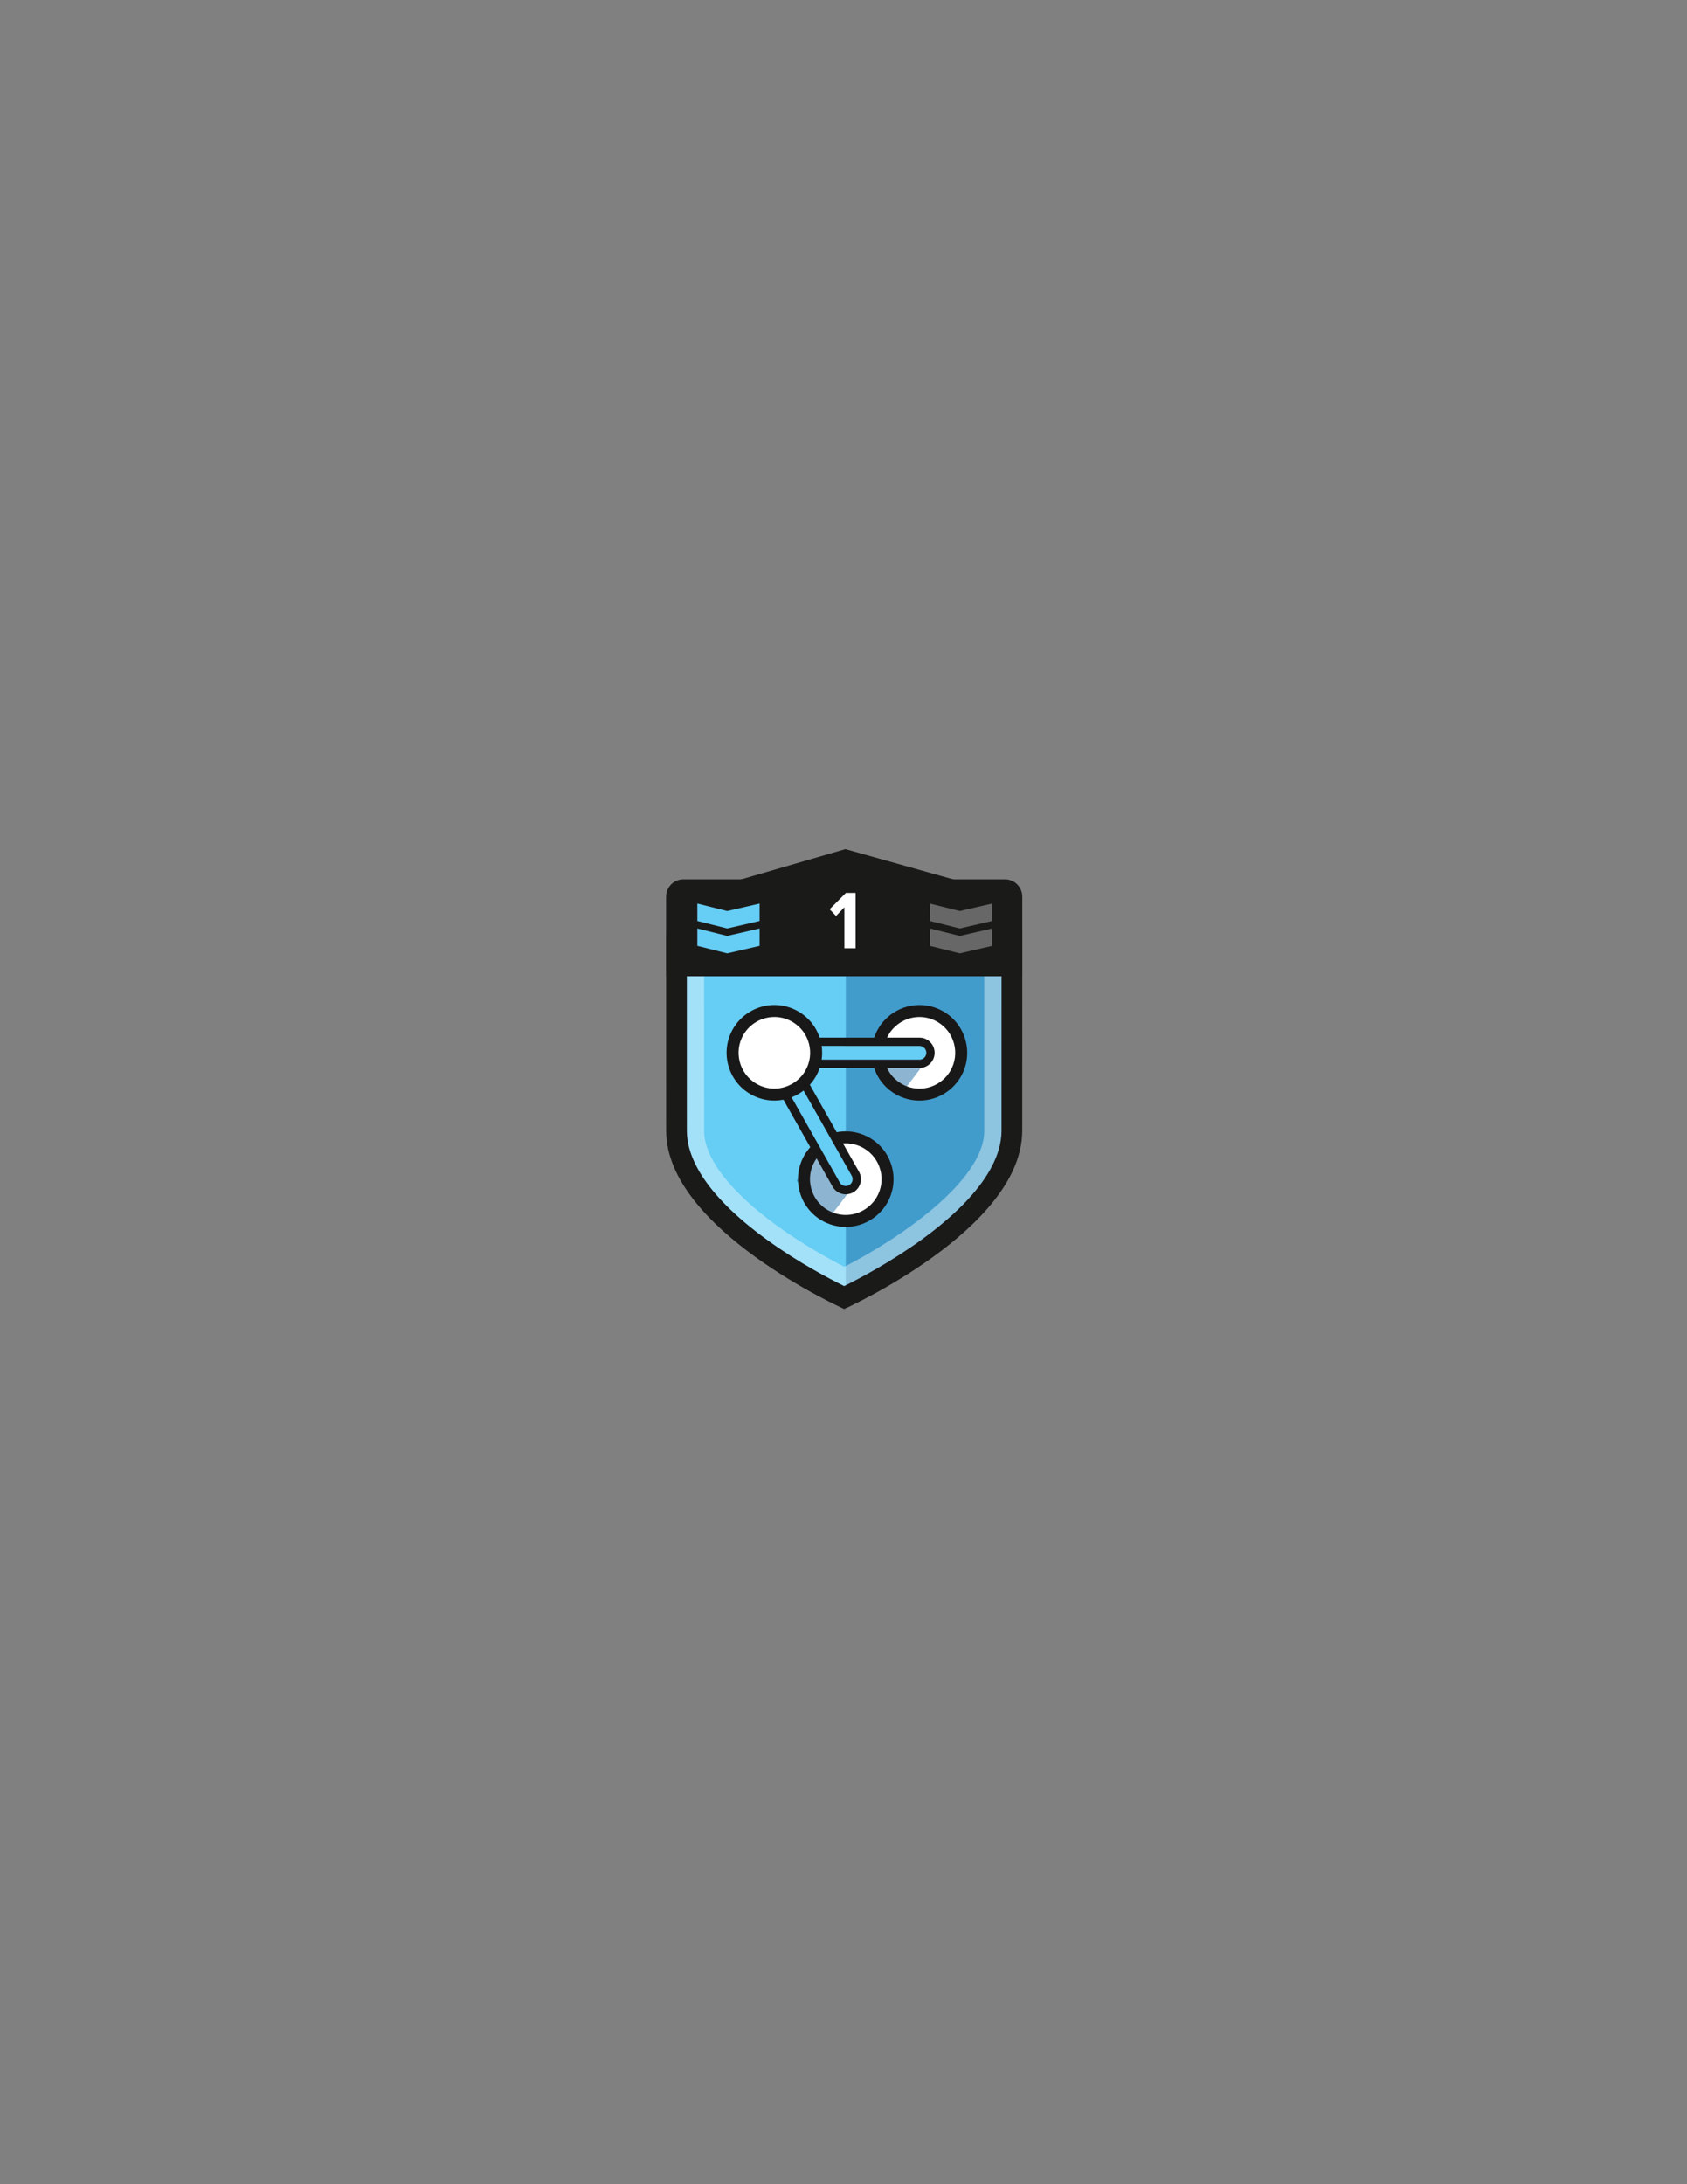 <?xml version="1.0" encoding="utf-8"?>
<!-- Generator: Adobe Illustrator 16.0.0, SVG Export Plug-In . SVG Version: 6.00 Build 0)  -->
<!DOCTYPE svg PUBLIC "-//W3C//DTD SVG 1.1//EN" "http://www.w3.org/Graphics/SVG/1.1/DTD/svg11.dtd">
<svg version="1.1" id="Layer_1" xmlns="http://www.w3.org/2000/svg" xmlns:xlink="http://www.w3.org/1999/xlink" x="0px" y="0px"
	 width="612px" height="792px" viewBox="0 0 612 792" enable-background="new 0 0 612 792" xml:space="preserve">
<rect x="0" y="0" width="612" height="792" fill="#808080" stroke="none"/>
<path fill="none" d="M346.63,60"/>
<path fill="none" d="M346.63,3305.597"/>
<line fill="none" x1="234.764" y1="-1732.76" x2="234.764" y2="1512.837"/>
<path fill="#66CDF4" d="M242.936,341.326v19.896l0.008,48.783c0,34.965,63.307,63.308,63.307,63.308s63.308-28.343,63.308-63.308
	l0.008-48.783v-19.896H242.936z"/>
<g opacity="0.5">
	<g>
		<defs>
			<rect id="SVGID_1_" x="306.842" y="341.26" width="60.025" height="127.58"/>
		</defs>
		<clipPath id="SVGID_2_">
			<use xlink:href="#SVGID_1_"  overflow="visible"/>
		</clipPath>
		<path clip-path="url(#SVGID_2_)" fill="#1B6BA4" d="M306.97,468.836c5.59-2.753,17.62-9.048,29.467-17.652
			c9.191-6.674,16.455-13.391,21.589-19.967c5.866-7.513,8.841-14.722,8.841-21.427v-47.224v-21.305h-60.025v127.511
			C306.884,468.793,306.929,468.815,306.97,468.836"/>
	</g>
</g>
<polygon fill="#1A1A19" points="305.816,353.324 254.705,322.982 306.696,307.902 357.797,322.23 "/>
<g opacity="0.4">
	<g>
		<defs>
			<rect id="SVGID_3_" x="241.642" y="337.47" width="129.217" height="137.19"/>
		</defs>
		<clipPath id="SVGID_4_">
			<use xlink:href="#SVGID_3_"  overflow="visible"/>
		</clipPath>
		<path clip-path="url(#SVGID_4_)" fill="#FFFFFF" d="M357.063,351.267v9.011l-0.008,49.784c0,18.215-31.199,39.305-50.76,49.273
			c-5.696-2.925-14.985-8.061-24.254-14.771c-17.149-12.413-26.594-24.667-26.594-34.505l-0.008-49.779v-9.014H357.063
			 M370.859,337.47H241.642v22.811l0.009,49.781c0,35.677,64.6,64.6,64.6,64.6s64.601-28.923,64.601-64.6l0.008-49.781V337.47z"/>
	</g>
</g>
<path fill="#1A1A19" d="M363.335,344.994v15.284l-0.009,49.783c0,8.389-5.03,22.042-28.997,39.445
	c-11.291,8.198-22.753,14.196-28.08,16.82c-5.288-2.602-16.619-8.527-27.885-16.683c-24.124-17.462-29.188-31.164-29.188-39.584
	l-0.008-49.78v-15.286H363.335 M370.859,337.47H241.642v22.811l0.009,49.781c0,35.677,64.6,64.6,64.6,64.6
	s64.601-28.923,64.601-64.6l0.008-49.781V337.47z"/>
<path fill="#FFFFFF" d="M346.642,389.389c-4.219,7.229-13.499,9.671-20.729,5.451c-7.229-4.218-9.67-13.499-5.45-20.728
	c4.219-7.23,13.499-9.67,20.729-5.452C348.42,372.879,350.861,382.16,346.642,389.389"/>
<g opacity="0.5">
	<g>
		<defs>
			<rect id="SVGID_5_" x="319.643" y="381.75" width="17.182" height="14.05"/>
		</defs>
		<clipPath id="SVGID_6_">
			<use xlink:href="#SVGID_5_"  overflow="visible"/>
		</clipPath>
		<polygon clip-path="url(#SVGID_6_)" fill="#1B6BA4" points="336.824,383.66 327.549,395.795 319.641,386.794 333.553,381.75 		"/>
	</g>
</g>
<path fill="#FFFFFF" d="M319.906,435.204c-4.219,7.229-13.499,9.67-20.729,5.451c-7.229-4.218-9.67-13.499-5.451-20.729
	s13.499-9.67,20.729-5.452C321.685,418.694,324.125,427.975,319.906,435.204"/>
<path fill="#191818" d="M333.538,399.081c-3.054,0-6.069-0.817-8.72-2.364c-3.998-2.333-6.848-6.083-8.025-10.559
	c-1.177-4.478-0.54-9.145,1.793-13.142c3.094-5.304,8.834-8.598,14.98-8.598c3.054,0,6.068,0.818,8.72,2.365
	c8.252,4.815,11.048,15.448,6.231,23.7C345.424,395.787,339.684,399.081,333.538,399.081 M333.566,368.765
	c-4.607,0-8.909,2.47-11.228,6.441c-1.748,2.997-2.226,6.493-1.343,9.846c0.882,3.354,3.018,6.163,6.012,7.911
	c1.987,1.159,4.245,1.773,6.53,1.773c4.606,0,8.907-2.47,11.228-6.442c3.607-6.183,1.512-14.147-4.67-17.757
	C338.107,369.378,335.852,368.765,333.566,368.765"/>
<g opacity="0.5">
	<g>
		<defs>
			<rect id="SVGID_7_" x="288.953" y="415.97" width="21.136" height="25.641"/>
		</defs>
		<clipPath id="SVGID_8_">
			<use xlink:href="#SVGID_7_"  overflow="visible"/>
		</clipPath>
		<polygon clip-path="url(#SVGID_8_)" fill="#1B6BA4" points="310.089,429.475 300.814,441.61 288.952,428.108 298.227,415.973 		
			"/>
	</g>
</g>
<path fill="#191818" d="M306.803,444.896c-3.054,0-6.069-0.817-8.72-2.364c-8.252-4.815-11.048-15.448-6.232-23.7
	c3.094-5.304,8.834-8.598,14.98-8.598c3.054,0,6.069,0.818,8.72,2.365c3.997,2.333,6.847,6.083,8.025,10.559
	c1.177,4.478,0.539,9.145-1.793,13.142C318.688,441.603,312.949,444.896,306.803,444.896 M306.831,414.58
	c-4.606,0-8.909,2.47-11.228,6.441c-3.607,6.184-1.513,14.148,4.67,17.757c1.987,1.159,4.245,1.773,6.53,1.773
	c4.607,0,8.908-2.47,11.227-6.442c1.748-2.996,2.226-6.492,1.344-9.845c-0.883-3.354-3.019-6.163-6.014-7.912
	C311.373,415.193,309.115,414.58,306.831,414.58"/>
<path fill="#66CDF4" d="M304.797,431.019c-0.591-0.345-1.101-0.846-1.462-1.485l-29.277-51.792l59.494,0.011
	c2.209,0,3.998,1.791,3.998,4s-1.791,3.998-4,3.998l-45.781-0.008l22.529,39.855c1.086,1.923,0.408,4.363-1.515,5.45
	C307.5,431.773,305.985,431.712,304.797,431.019"/>
<path fill="#191818" d="M306.82,433.07c-0.976,0-1.938-0.26-2.781-0.752c-0.839-0.49-1.535-1.197-2.014-2.045l-30.546-54.038
	l62.074,0.011c1.471,0,2.854,0.572,3.893,1.612s1.611,2.423,1.61,3.894c0,3.034-2.469,5.504-5.505,5.504l-43.201-0.008l21.26,37.608
	c1.492,2.643,0.558,6.008-2.084,7.501C308.699,432.824,307.764,433.07,306.82,433.07 M276.639,379.247l28.006,49.546
	c0.218,0.385,0.533,0.704,0.912,0.927c0.75,0.438,1.723,0.45,2.488,0.017c1.197-0.676,1.62-2.201,0.943-3.398l-23.798-42.102
	l48.362,0.009c1.375,0,2.494-1.119,2.494-2.494c0-0.667-0.259-1.293-0.729-1.765c-0.472-0.47-1.098-0.73-1.764-0.73L276.639,379.247
	z"/>
<path fill="#FFFFFF" d="M294.004,389.381c-4.219,7.229-13.499,9.67-20.729,5.451c-7.229-4.219-9.67-13.499-5.451-20.729
	c4.219-7.229,13.499-9.67,20.729-5.451C295.782,372.871,298.223,382.152,294.004,389.381"/>
<path fill="#191818" d="M280.9,399.073c-3.054,0-6.069-0.817-8.72-2.364c-8.252-4.815-11.048-15.448-6.232-23.7
	c3.094-5.304,8.834-8.598,14.98-8.598c3.054,0,6.069,0.818,8.72,2.365c3.997,2.333,6.847,6.082,8.025,10.559
	c1.177,4.478,0.54,9.145-1.793,13.142C292.786,395.779,287.046,399.073,280.9,399.073 M280.928,368.757
	c-4.606,0-8.909,2.47-11.228,6.441c-3.607,6.184-1.513,14.149,4.67,17.757c1.987,1.159,4.245,1.773,6.53,1.773
	c4.607,0,8.908-2.47,11.227-6.442c1.748-2.996,2.225-6.492,1.343-9.846c-0.882-3.354-3.018-6.163-6.012-7.911
	C285.47,369.37,283.213,368.757,280.928,368.757"/>
<path fill="#1A1A19" d="M364.599,318.855H247.903c-3.458,0-6.261,2.803-6.261,6.261v28.882h129.217v-28.882
	C370.859,321.658,368.057,318.855,364.599,318.855"/>
<polygon fill="#FFFFFF" points="306.33,343.848 306.33,328.976 303.289,332.137 300.972,329.699 306.872,323.768 310.394,323.768 
	310.394,343.848 "/>
<polygon fill="#66CDF4" points="275.555,333.952 263.815,336.661 252.979,333.952 252.979,327.631 263.815,330.34 275.555,327.631 
	"/>
<polygon fill="#66CDF4" points="275.555,342.982 263.815,345.691 252.979,342.982 252.979,336.662 263.815,339.371 275.555,336.662 
	"/>
<polygon fill="#676767" points="359.92,333.952 348.18,336.661 337.344,333.952 337.344,327.631 348.18,330.34 359.92,327.631 "/>
<polygon fill="#676767" points="359.92,342.982 348.18,345.691 337.344,342.982 337.344,336.662 348.18,339.371 359.92,336.662 "/>
</svg>
